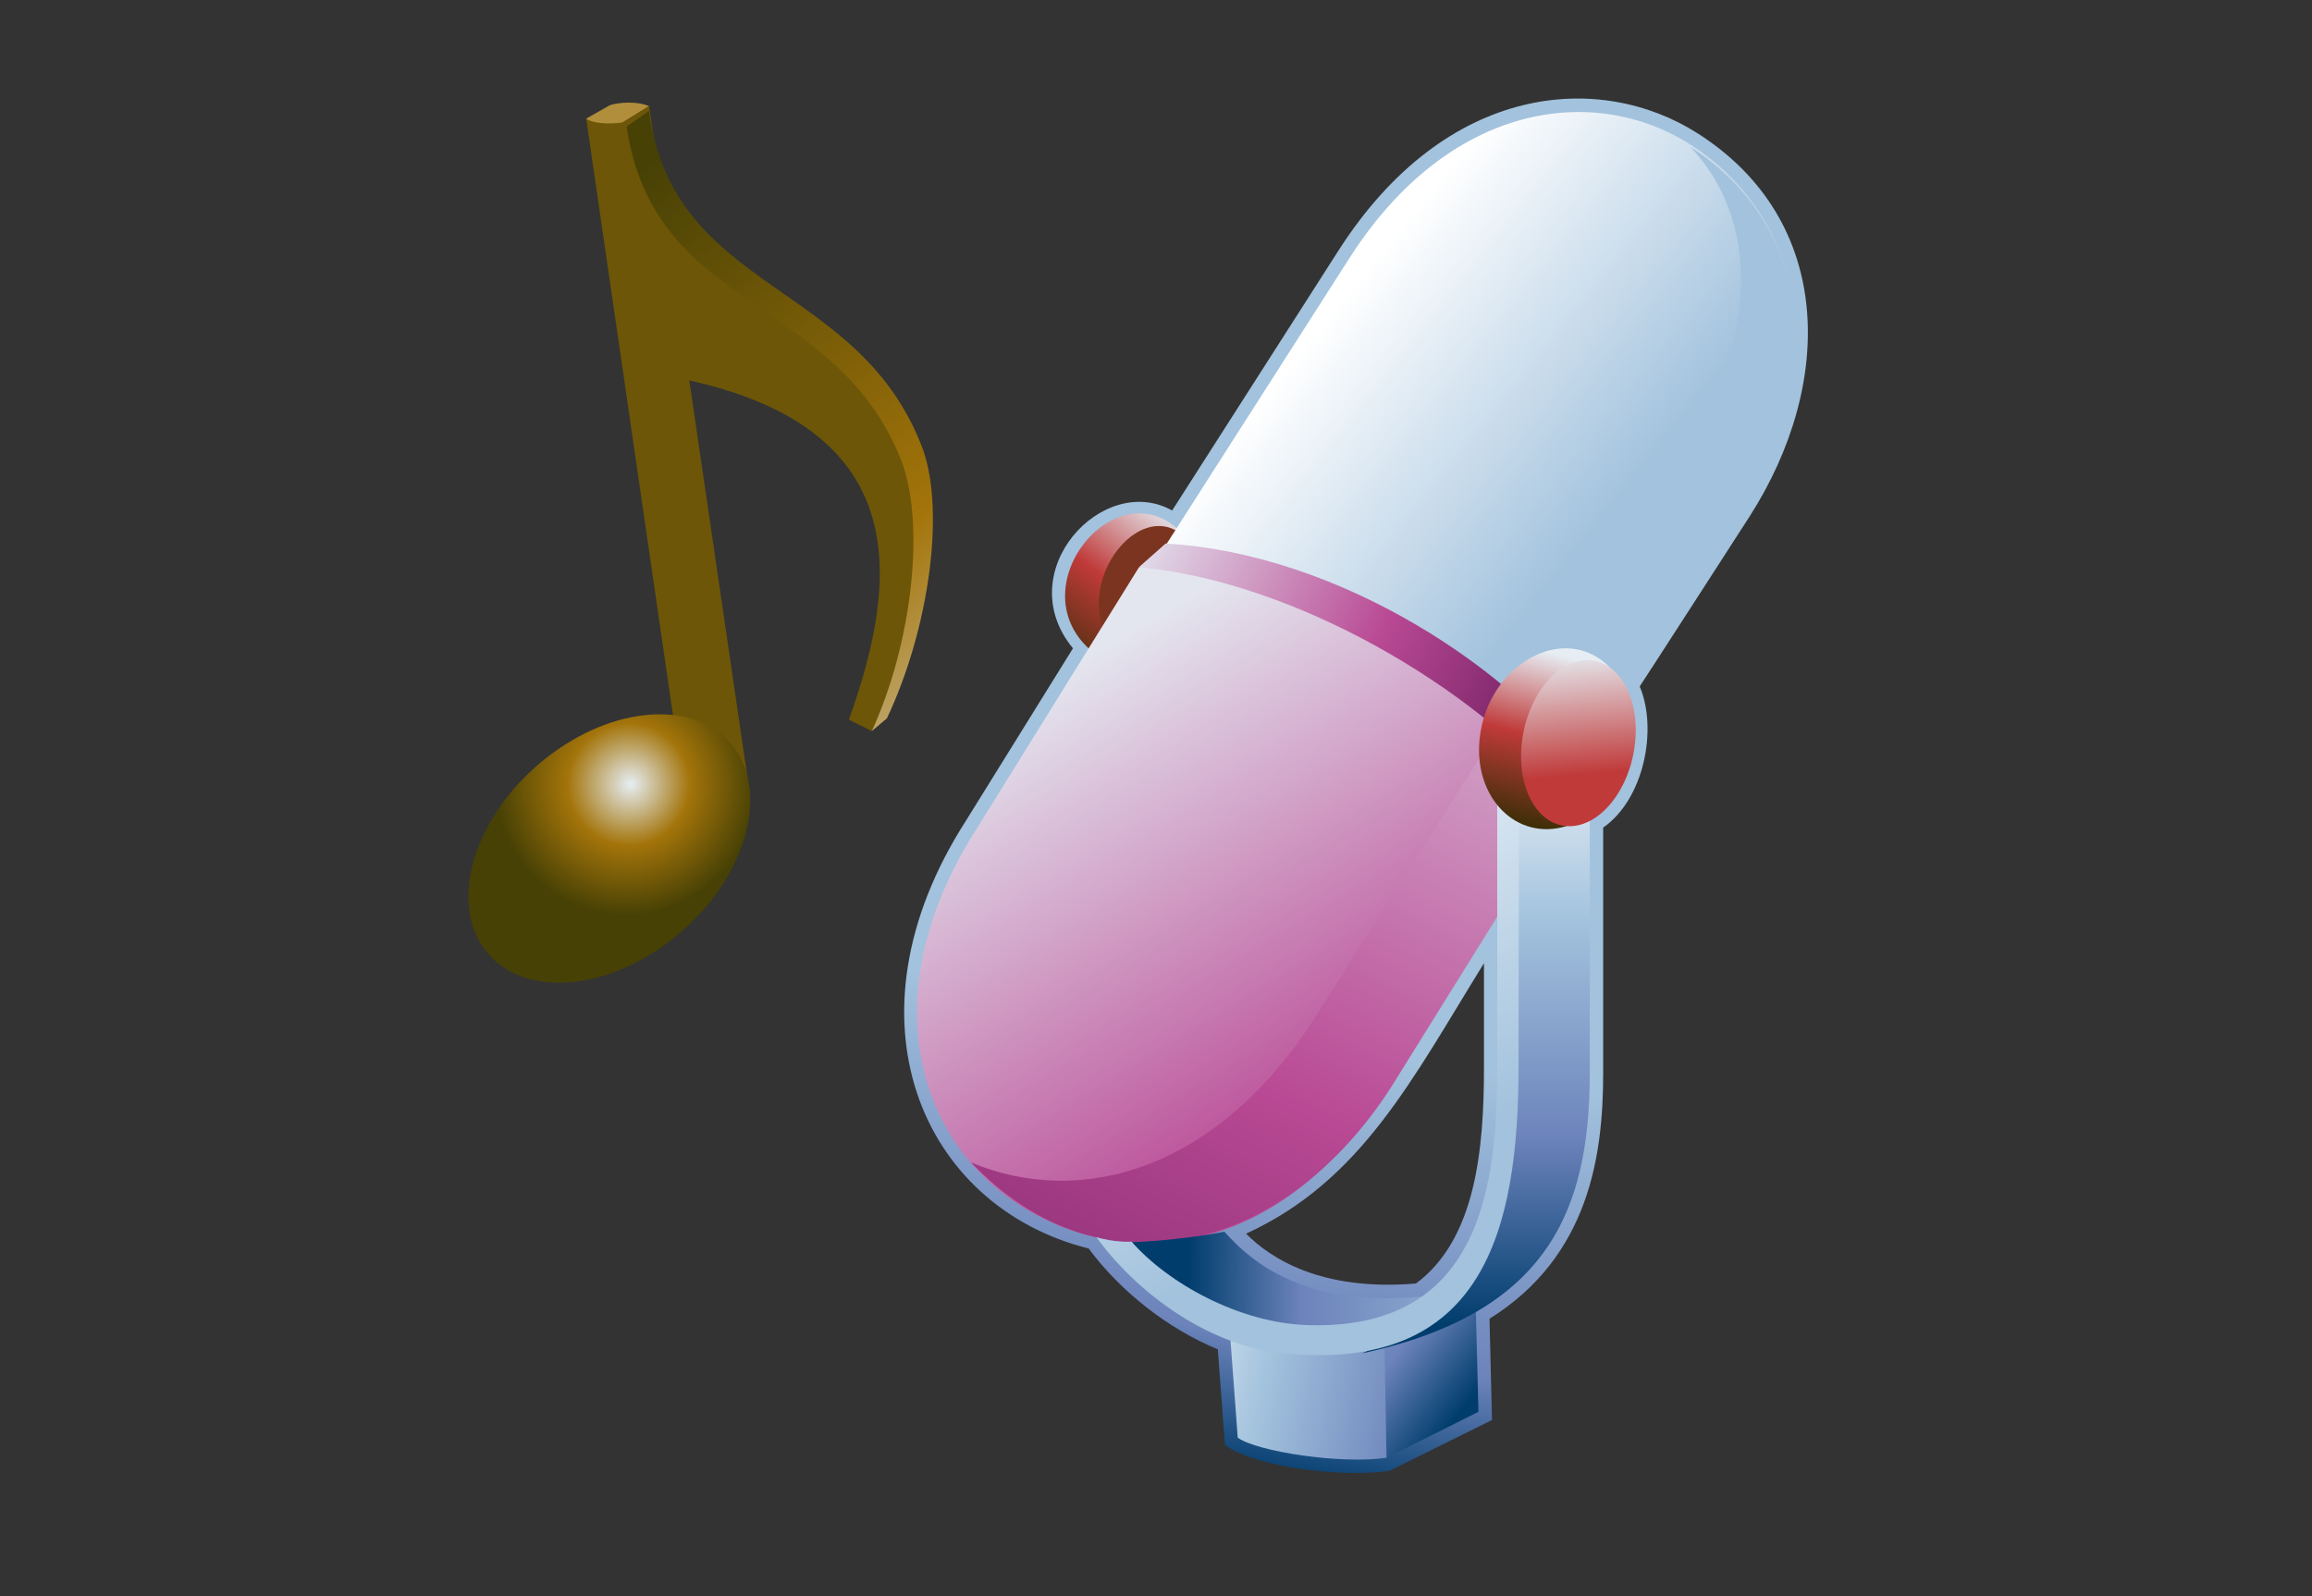 <?xml version="1.0" encoding="UTF-8"?>
<!DOCTYPE svg PUBLIC "-//W3C//DTD SVG 1.1 Tiny//EN" "http://www.w3.org/Graphics/SVG/1.1/DTD/svg11-tiny.dtd">
<svg width="84" height="58" viewBox="1 0 84 58">
<rect x="1" y="0" width="84" height="58" fill="#333333" stroke="none"/>
<linearGradient id="_16" gradientUnits="userSpaceOnUse" x1="48.17" y1="35.96" x2="44.96" y2="53.56">
<stop stop-color="#A2C2DD" offset="0.1"/>
<stop stop-color="#6C83BB" offset="0.71"/>
<stop stop-color="#003D6D" offset="0.99"/>
</linearGradient>
<path fill="url(#_16)" d="M49.623,9.114c0,0-5.574,8.713-6.036,9.436c-2.515-1.411-5.899,2.224-3.604,5.008 c-0.303,0.489-3.91,6.299-3.91,6.299c-4.569,7.146-1.607,13.984,4.479,15.51c1.187,1.594,2.909,2.929,4.694,3.664 c0.035,0.477,0.258,3.469,0.258,3.469c1.082,0.829,4.346,1.196,5.977,0.945l3.727-1.846c0,0-0.08-3.236-0.091-3.68 c3.631-2.268,4.13-5.952,4.13-8.94c0,0,0-8.438,0-8.907c1.477-1.025,1.99-3.563,1.327-5.129c0.017-0.011,3.996-6.182,3.996-6.182 c3.083-4.819,3.069-10.741-1.876-13.906C59.158,2.592,53.559,2.961,49.623,9.114z M54.916,35c0,1.617,0,3.785,0,3.785 c0,2.994-0.304,6.25-2.471,7.853c-3.459,0.296-5.31-0.935-6.172-1.811C50.471,42.906,52.313,39.203,54.916,35z"/>
<linearGradient id="_17" gradientUnits="userSpaceOnUse" x1="45.41" y1="44.41" x2="54.28" y2="51.21">
<stop stop-color="#A2C2DD" offset="0.1"/>
<stop stop-color="#6C83BB" offset="0.71"/>
<stop stop-color="#003D6D" offset="0.99"/>
</linearGradient>
<polygon fill="url(#_17)" points="51.333,52.991 54.715,51.301 54.615,47.375 51.214,48.323 "/>
<linearGradient id="_18" gradientUnits="userSpaceOnUse" x1="41.7" y1="48.76" x2="57.03" y2="51.76">
<stop stop-color="#FFFFFF" offset="0"/>
<stop stop-color="#A2C2DD" offset="0.35"/>
<stop stop-color="#6C83BB" offset="0.7"/>
<stop stop-color="#003D6D" offset="1"/>
</linearGradient>
<path fill="url(#_18)" d="M45.625,47.609l0.345,4.631c0.692,0.506,3.764,0.975,5.405,0.73l-0.092-5.24L45.625,47.609z"/>
<linearGradient id="_19" gradientUnits="userSpaceOnUse" x1="43.19" y1="18.25" x2="38.48" y2="24.47">
<stop stop-color="#E6EEF4" offset="0"/>
<stop stop-color="#C03A3A" offset="0.44"/>
<stop stop-color="#302D02" offset="0.94"/>
</linearGradient>
<path fill="url(#_19)" d="M43.857,19.289c-2.346-2.272-5.922,2.113-3.156,4.403L43.857,19.289z"/>
<path fill="#7B341F" d="M43.842,19.347l-2.689,3.685C40.218,20.958,42.313,18.307,43.842,19.347z"/>
<linearGradient id="_20" gradientUnits="userSpaceOnUse" x1="49.51" y1="10.17" x2="59.72" y2="18.38">
<stop stop-color="#FFFFFF" offset="0.05"/>
<stop stop-color="#A2C2DD" offset="1"/>
</linearGradient>
<path fill="url(#_20)" d="M57.922,28.186l6.248-9.769c3.569-5.575,2.133-10.678-1.738-13.155 c-3.519-2.25-8.781-1.543-12.402,4.113l-6.978,10.909L57.922,28.186z"/>
<linearGradient id="_21" gradientUnits="userSpaceOnUse" x1="41.48" y1="19.62" x2="62.58" y2="29.48">
<stop stop-color="#E6EEF4" offset="0"/>
<stop stop-color="#B94994" offset="0.44"/>
<stop stop-color="#3D013F" offset="0.94"/>
</linearGradient>
<path fill="url(#_21)" d="M42.385,20.604l15.488,8.854l0.766-1.341c-2.516-3.635-8.84-7.988-15.287-8.368 L42.385,20.604z"/>
<linearGradient id="_22" gradientUnits="userSpaceOnUse" x1="40.01" y1="24.11" x2="49.78" y2="40.12">
<stop stop-color="#E4E6EF" offset="0"/>
<stop stop-color="#BA4C96" offset="1"/>
</linearGradient>
<path fill="url(#_22)" d="M57.904,28.966l-6.535,10.672c-3.758,5.873-9.268,6.751-13.342,4.144 c-3.703-2.37-5.353-7.712-1.542-13.67l5.896-9.499C47.986,21.12,54.555,24.946,57.904,28.966z"/>
<linearGradient id="_23" gradientUnits="userSpaceOnUse" x1="57.86" y1="12.75" x2="30.02" y2="72.22">
<stop stop-color="#E6EEF4" offset="0"/>
<stop stop-color="#B94994" offset="0.44"/>
<stop stop-color="#3D013F" offset="0.94"/>
</linearGradient>
<path fill="url(#_23)" d="M48.793,36.952c-3.565,5.575-8.515,6.96-12.514,5.287c4.748,5.009,11.448,3.231,15.268-2.742 l6.322-10.156l-2.547-2.704L48.793,36.952z"/>
<path fill="#A2C2DD" d="M62.422,5.343L62.42,5.342c2.271,2.403,2.688,6.465-0.174,10.92l-6.4,9.792l2.602,1.217l5.715-8.774 C67.729,12.919,66.291,7.819,62.422,5.343z"/>
<linearGradient id="_24" gradientUnits="userSpaceOnUse" x1="54.63" y1="25.57" x2="54.63" y2="48.16">
<stop stop-color="#FFFFFF" offset="0"/>
<stop stop-color="#A2C2DD" offset="0.35"/>
<stop stop-color="#6C83BB" offset="0.7"/>
<stop stop-color="#003D6D" offset="1"/>
</linearGradient>
<path fill="url(#_24)" d="M56.21,26.408l2.55-1.299c0,0,0,8.917,0,13.87c0,4.957-1.492,8.739-8.269,10.196 c4.575-1.901,5.646-6.011,5.536-10.627L56.21,26.408z"/>
<linearGradient id="_25" gradientUnits="userSpaceOnUse" x1="58.67" y1="46.76" x2="44.03" y2="46.53">
<stop stop-color="#A2C2DD" offset="0.1"/>
<stop stop-color="#6C83BB" offset="0.71"/>
<stop stop-color="#003D6D" offset="0.99"/>
</linearGradient>
<path fill="url(#_25)" d="M41.784,45.149c3.244,4.23,8.009,3.589,11.652,1.866c-4.614,0.686-6.784-0.939-7.952-2.261 C44.924,44.873,43.354,45.117,41.784,45.149z"/>
<linearGradient id="_26" gradientUnits="userSpaceOnUse" x1="42.05" y1="23.87" x2="52.2" y2="42.43">
<stop stop-color="#FFFFFF" offset="0.15"/>
<stop stop-color="#A2C2DD" offset="1"/>
</linearGradient>
<path fill="url(#_26)" d="M42.112,45.117c1.326,1.514,3.916,2.953,6.387,3.033c6.308,0.205,6.899-5.057,6.899-9.365 s0-12.58,0-12.58l0.812,0.204c0,0-0.037,6.269-0.037,12.31c0,6.037-1.3,11.168-8.529,10.456 c-2.904-0.286-5.479-2.372-6.81-4.222C41.457,45.162,42.112,45.117,42.112,45.117z"/>
<linearGradient id="_27" gradientUnits="userSpaceOnUse" x1="57.55" y1="23.76" x2="55.82" y2="30.59">
<stop stop-color="#E6EEF4" offset="0"/>
<stop stop-color="#C03A3A" offset="0.44"/>
<stop stop-color="#302D02" offset="0.94"/>
</linearGradient>
<path fill="url(#_27)" d="M59.471,24.234c-1.654-1.657-4.424-0.072-4.711,2.589c-0.236,2.156,1.336,3.756,3.162,3.192 L59.471,24.234"/>
<linearGradient id="_28" gradientUnits="userSpaceOnUse" x1="58.07" y1="24.04" x2="58.45" y2="28.15">
<stop stop-color="#E3DFE4" offset="0"/>
<stop stop-color="#C03A3A" offset="1"/>
</linearGradient>
<path fill="url(#_28)" d="M60.402,27.02c-0.186,1.666-1.256,3.011-2.394,3.002c-1.136-0.01-1.901-1.367-1.716-3.033 c0.186-1.667,1.254-3.009,2.392-3C59.82,23.998,60.59,25.354,60.402,27.02z"/>
<polygon fill="#6D5607" points="22.298,4.311 25.506,26.367 27.495,27.662 26.943,23.683 24.149,4.473 "/>
<path fill="#B18E3B" d="M22.298,4.311c0.178,0.153,0.771,0.223,1.329,0.136l0.956-0.59c-0.42-0.184-1.076-0.143-1.413-0.04 L22.298,4.311z"/>
<path fill="#6D5607" d="M33.86,16.807c-1.809-4.713-6.186-5.476-8.64-8.604l-0.637-4.346L23.632,4.44l0.02,0.139 c-0.006-0.043-0.02-0.078-0.026-0.12l-0.164,0.022l1.436,9.215c0.021,0,0.052,0,0.077,0.002l2.481,17.108l0.787-1.96 l-2.199-15.023c8.218,1.829,7.585,7.345,5.797,12.327l0.838,0.416C34.142,23.328,34.684,19.089,33.86,16.807z"/>
<linearGradient id="_29" gradientUnits="userSpaceOnUse" x1="41.06" y1="31.51" x2="22.13" y2="5.25">
<stop stop-color="#E6EEF4" offset="0"/>
<stop stop-color="#A3740A" offset="0.44"/>
<stop stop-color="#474105" offset="0.94"/>
</linearGradient>
<path fill="url(#_29)" d="M33.224,26.101c1.521-3.225,2.113-7.457,1.316-9.75c-2.294-6.195-9.075-5.661-9.959-12.322 l-0.813,0.57c0.983,6.773,7.669,6.118,10.009,12.215c0.824,2.282,0.377,6.513-1.105,9.754L33.224,26.101z"/>
<radialGradient id="_30" gradientUnits="userSpaceOnUse" cx="23.74" cy="28.51" fx="23.92" fy="28.49" r="5.06">
<stop stop-color="#E6EEF4" offset="0"/>
<stop stop-color="#A3740A" offset="0.44"/>
<stop stop-color="#474105" offset="0.94"/>
</radialGradient>
<path fill="url(#_30)" d="M27.916,30.838c-1.014,2.694-3.974,4.875-6.615,4.87c-2.636,0-3.956-2.185-2.942-4.876 c1.012-2.696,3.975-4.879,6.615-4.877C27.613,25.959,28.931,28.142,27.916,30.838z"/>
</svg>